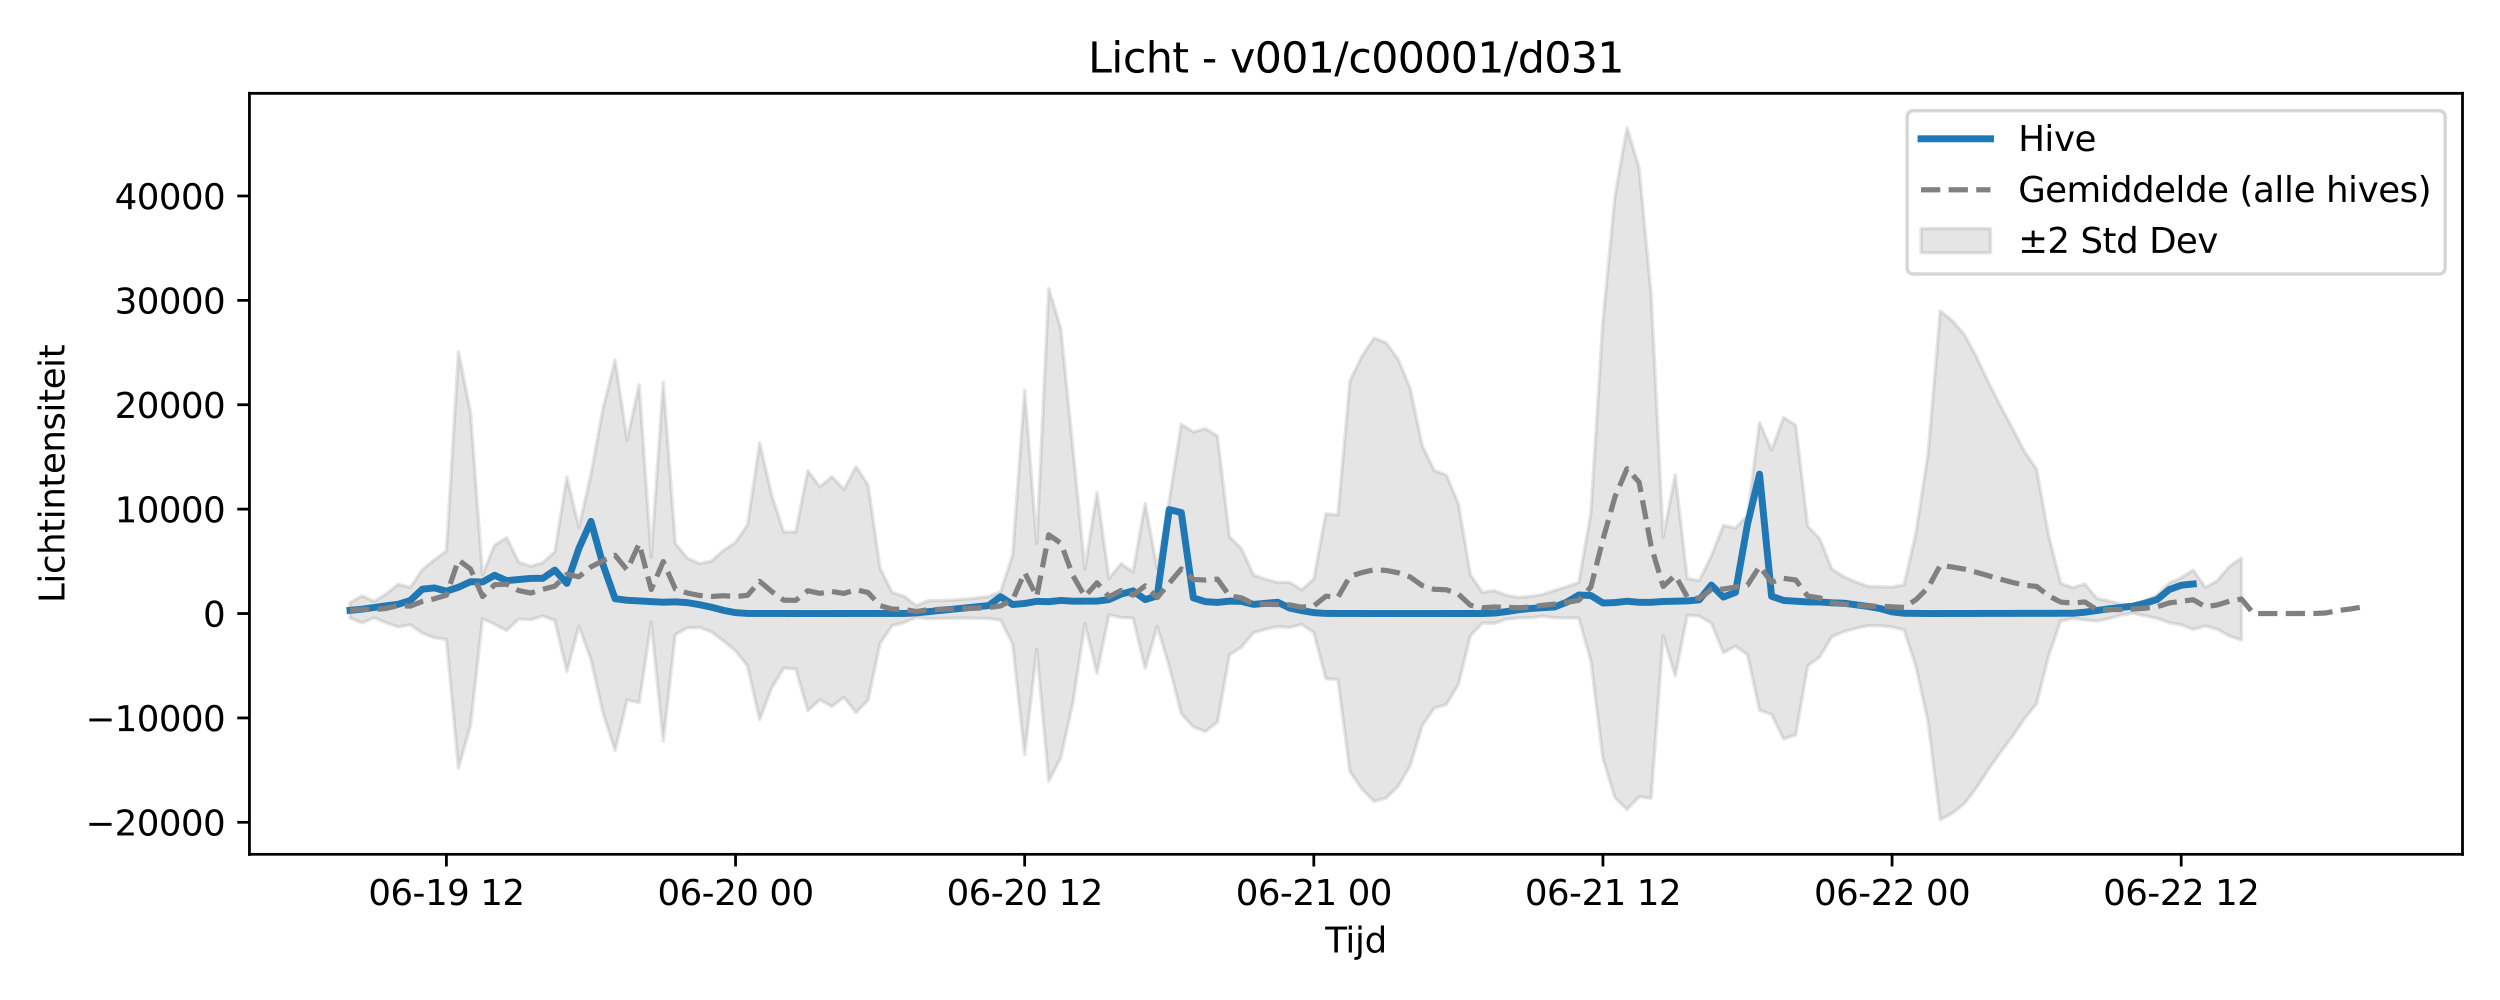 <?xml version="1.0" encoding="utf-8" standalone="no"?>
<!DOCTYPE svg PUBLIC "-//W3C//DTD SVG 1.1//EN"
  "http://www.w3.org/Graphics/SVG/1.1/DTD/svg11.dtd">
<svg xmlns:xlink="http://www.w3.org/1999/xlink" width="720pt" height="288pt" viewBox="0 0 720 288" xmlns="http://www.w3.org/2000/svg" version="1.1">
 <defs>
  <style type="text/css">*{stroke-linejoin: round; stroke-linecap: butt}</style>
 </defs>
 <g id="figure_1">
  <g id="patch_1">
   <path d="M 0 288 
L 720 288 
L 720 0 
L 0 0 
z
" style="fill: #ffffff"/>
  </g>
  <g id="axes_1">
   <g id="patch_2">
    <path d="M 71.84 246.04 
L 709.2 246.04 
L 709.2 26.88 
L 71.84 26.88 
z
" style="fill: #ffffff"/>
   </g>
   <g id="FillBetweenPolyCollection_1">
    <defs>
     <path id="m31b92df2c6" d="M 100.811 -114.404 
L 100.811 -109.991 
L 104.28 -108.618 
L 107.75 -110.081 
L 111.22 -108.632 
L 114.689 -107.448 
L 118.159 -108.074 
L 121.628 -105.635 
L 125.098 -104.338 
L 128.567 -103.842 
L 132.037 -66.798 
L 135.507 -79.037 
L 138.976 -109.864 
L 142.446 -108.197 
L 145.915 -106.394 
L 149.385 -109.742 
L 152.854 -109.497 
L 156.324 -110.591 
L 159.794 -109.285 
L 163.263 -94.615 
L 166.733 -107.718 
L 170.202 -98.017 
L 173.672 -82.69 
L 177.141 -71.89 
L 180.611 -86.393 
L 184.081 -85.651 
L 187.55 -108.861 
L 191.02 -74.631 
L 194.489 -105.277 
L 197.959 -107.144 
L 201.428 -107.316 
L 204.898 -106.009 
L 208.368 -103.381 
L 211.837 -100.549 
L 215.307 -96.206 
L 218.776 -80.74 
L 222.246 -89.84 
L 225.715 -95.584 
L 229.185 -95.349 
L 232.655 -83.3 
L 236.124 -86.451 
L 239.594 -84.536 
L 243.063 -87.169 
L 246.533 -82.736 
L 250.002 -86.356 
L 253.472 -102.749 
L 256.942 -107.812 
L 260.411 -108.707 
L 263.881 -110.197 
L 267.35 -109.805 
L 270.82 -109.924 
L 274.289 -109.925 
L 277.759 -110.003 
L 281.229 -109.921 
L 284.698 -109.865 
L 288.168 -109.435 
L 291.637 -102.474 
L 295.107 -70.68 
L 298.576 -100.92 
L 302.046 -63.004 
L 305.516 -69.768 
L 308.985 -85.551 
L 312.455 -108.373 
L 315.924 -94.122 
L 319.394 -110.915 
L 322.863 -110.186 
L 326.333 -109.987 
L 329.803 -95.556 
L 333.272 -107.588 
L 336.742 -96.124 
L 340.211 -82.476 
L 343.681 -78.648 
L 347.15 -77.338 
L 350.62 -80.004 
L 354.09 -99.398 
L 357.559 -101.655 
L 361.029 -105.779 
L 364.498 -106.788 
L 367.968 -107.531 
L 371.437 -107.297 
L 374.907 -108.178 
L 378.377 -105.775 
L 381.846 -92.541 
L 385.316 -92.294 
L 388.785 -65.734 
L 392.255 -60.735 
L 395.724 -57.207 
L 399.194 -58.138 
L 402.663 -61.531 
L 406.133 -67.497 
L 409.603 -79.016 
L 413.072 -84.069 
L 416.542 -85.096 
L 420.011 -90.859 
L 423.481 -104.953 
L 426.95 -108.558 
L 430.42 -108.476 
L 433.89 -109.694 
L 437.359 -110.024 
L 440.829 -110.088 
L 444.298 -110.533 
L 447.768 -110.088 
L 451.237 -109.993 
L 454.707 -109.984 
L 458.177 -97.677 
L 461.646 -69.552 
L 465.116 -58.23 
L 468.585 -54.844 
L 472.055 -58.523 
L 475.524 -58.105 
L 478.994 -104.941 
L 482.464 -93.373 
L 485.933 -110.799 
L 489.403 -110.56 
L 492.872 -108.561 
L 496.342 -100.017 
L 499.811 -101.941 
L 503.281 -99.445 
L 506.751 -83.502 
L 510.22 -82.218 
L 513.69 -75.138 
L 517.159 -76.383 
L 520.629 -96.212 
L 524.098 -98.825 
L 527.568 -104.631 
L 531.038 -106.069 
L 534.507 -107.036 
L 537.977 -107.787 
L 541.446 -107.778 
L 544.916 -107.439 
L 548.385 -106.555 
L 551.855 -95.842 
L 555.325 -79.848 
L 558.794 -51.922 
L 562.264 -53.782 
L 565.733 -56.554 
L 569.203 -61.109 
L 572.672 -66.423 
L 576.142 -71.305 
L 579.612 -75.945 
L 583.081 -81.008 
L 586.551 -85.371 
L 590.02 -99.176 
L 593.49 -109.172 
L 596.959 -109.901 
L 600.429 -109.462 
L 603.899 -109.127 
L 607.368 -109.852 
L 610.838 -110.819 
L 614.307 -111.382 
L 617.777 -110.622 
L 621.246 -109.936 
L 624.716 -108.652 
L 628.186 -108.059 
L 631.655 -106.715 
L 635.125 -107.72 
L 638.594 -106.781 
L 642.064 -104.832 
L 645.533 -103.657 
L 645.533 -127.318 
L 645.533 -127.318 
L 642.064 -124.858 
L 638.594 -120.778 
L 635.125 -118.812 
L 631.655 -123.831 
L 628.186 -121.606 
L 624.716 -120.055 
L 621.246 -116.588 
L 617.777 -115.064 
L 614.307 -113.788 
L 610.838 -114.069 
L 607.368 -114.89 
L 603.899 -115.681 
L 600.429 -119.814 
L 596.959 -118.735 
L 593.49 -120.014 
L 590.02 -133.632 
L 586.551 -152.821 
L 583.081 -157.93 
L 579.612 -164.572 
L 576.142 -171.082 
L 572.672 -177.838 
L 569.203 -185.259 
L 565.733 -191.634 
L 562.264 -195.643 
L 558.794 -198.431 
L 555.325 -157.773 
L 551.855 -134.824 
L 548.385 -119.572 
L 544.916 -118.937 
L 541.446 -119.015 
L 537.977 -119.116 
L 534.507 -120.401 
L 531.038 -121.885 
L 527.568 -124.083 
L 524.098 -132.806 
L 520.629 -136.433 
L 517.159 -165.566 
L 513.69 -167.717 
L 510.22 -158.373 
L 506.751 -166.274 
L 503.281 -139.536 
L 499.811 -135.923 
L 496.342 -136.69 
L 492.872 -127.882 
L 489.403 -120.782 
L 485.933 -121.366 
L 482.464 -151.23 
L 478.994 -133.293 
L 475.524 -203.304 
L 472.055 -239.767 
L 468.585 -251.158 
L 465.116 -231.581 
L 461.646 -195.731 
L 458.177 -140.253 
L 454.707 -120.276 
L 451.237 -119.022 
L 447.768 -117.975 
L 444.298 -116.82 
L 440.829 -116.236 
L 437.359 -115.918 
L 433.89 -116.55 
L 430.42 -117.903 
L 426.95 -117.381 
L 423.481 -122.427 
L 420.011 -142.972 
L 416.542 -151.203 
L 413.072 -152.476 
L 409.603 -159.694 
L 406.133 -176.167 
L 402.663 -184.559 
L 399.194 -189.299 
L 395.724 -190.617 
L 392.255 -185.472 
L 388.785 -178.31 
L 385.316 -139.695 
L 381.846 -140.036 
L 378.377 -121.218 
L 374.907 -118.106 
L 371.437 -120.27 
L 367.968 -120.226 
L 364.498 -121.186 
L 361.029 -122.373 
L 357.559 -129.977 
L 354.09 -133.391 
L 350.62 -162.421 
L 347.15 -164.549 
L 343.681 -163.579 
L 340.211 -165.808 
L 336.742 -143.833 
L 333.272 -124.231 
L 329.803 -142.98 
L 326.333 -123.211 
L 322.863 -125.68 
L 319.394 -121.355 
L 315.924 -146.173 
L 312.455 -124.099 
L 308.985 -158.933 
L 305.516 -193.347 
L 302.046 -204.927 
L 298.576 -131.506 
L 295.107 -175.54 
L 291.637 -128.117 
L 288.168 -117.568 
L 284.698 -116.191 
L 281.229 -115.757 
L 277.759 -115.433 
L 274.289 -115.195 
L 270.82 -115.029 
L 267.35 -115.013 
L 263.881 -113.557 
L 260.411 -116.267 
L 256.942 -117.365 
L 253.472 -124.341 
L 250.002 -148.343 
L 246.533 -153.595 
L 243.063 -147.009 
L 239.594 -150.741 
L 236.124 -147.786 
L 232.655 -152.441 
L 229.185 -134.843 
L 225.715 -134.745 
L 222.246 -145.444 
L 218.776 -160.448 
L 215.307 -136.894 
L 211.837 -131.825 
L 208.368 -129.483 
L 204.898 -126.409 
L 201.428 -125.702 
L 197.959 -127.251 
L 194.489 -131.486 
L 191.02 -177.905 
L 187.55 -127.586 
L 184.081 -177.185 
L 180.611 -161.291 
L 177.141 -184.262 
L 173.672 -170.325 
L 170.202 -151.487 
L 166.733 -136.078 
L 163.263 -150.547 
L 159.794 -129.082 
L 156.324 -125.959 
L 152.854 -124.923 
L 149.385 -126.098 
L 145.915 -133.129 
L 142.446 -131.01 
L 138.976 -122.53 
L 135.507 -169.198 
L 132.037 -186.663 
L 128.567 -129.317 
L 125.098 -126.774 
L 121.628 -123.924 
L 118.159 -118.813 
L 114.689 -119.741 
L 111.22 -116.926 
L 107.75 -114.821 
L 104.28 -116.399 
L 100.811 -114.404 
z
" style="stroke: #808080; stroke-opacity: 0.2"/>
    </defs>
    <g clip-path="url(#pdb037b9a62)">
     <use xlink:href="#m31b92df2c6" x="0" y="288" style="fill: #808080; fill-opacity: 0.2; stroke: #808080; stroke-opacity: 0.2"/>
    </g>
   </g>
   <g id="matplotlib.axis_1">
    <g id="xtick_1">
     <g id="line2d_1">
      <defs>
       <path id="m6d986c62e1" d="M 0 0 
L 0 3.5 
" style="stroke: #000000; stroke-width: 0.8"/>
      </defs>
      <g>
       <use xlink:href="#m6d986c62e1" x="128.567" y="246.04" style="stroke: #000000; stroke-width: 0.8"/>
      </g>
     </g>
     <g id="text_1">
      <!-- 06-19 12 -->
      <g transform="translate(106.087 260.638) scale(0.1 -0.1)">
       <defs>
        <path id="DejaVuSans-30" d="M 2034 4250 
Q 1547 4250 1301 3770 
Q 1056 3291 1056 2328 
Q 1056 1369 1301 889 
Q 1547 409 2034 409 
Q 2525 409 2770 889 
Q 3016 1369 3016 2328 
Q 3016 3291 2770 3770 
Q 2525 4250 2034 4250 
z
M 2034 4750 
Q 2819 4750 3233 4129 
Q 3647 3509 3647 2328 
Q 3647 1150 3233 529 
Q 2819 -91 2034 -91 
Q 1250 -91 836 529 
Q 422 1150 422 2328 
Q 422 3509 836 4129 
Q 1250 4750 2034 4750 
z
" transform="scale(0.016)"/>
        <path id="DejaVuSans-36" d="M 2113 2584 
Q 1688 2584 1439 2293 
Q 1191 2003 1191 1497 
Q 1191 994 1439 701 
Q 1688 409 2113 409 
Q 2538 409 2786 701 
Q 3034 994 3034 1497 
Q 3034 2003 2786 2293 
Q 2538 2584 2113 2584 
z
M 3366 4563 
L 3366 3988 
Q 3128 4100 2886 4159 
Q 2644 4219 2406 4219 
Q 1781 4219 1451 3797 
Q 1122 3375 1075 2522 
Q 1259 2794 1537 2939 
Q 1816 3084 2150 3084 
Q 2853 3084 3261 2657 
Q 3669 2231 3669 1497 
Q 3669 778 3244 343 
Q 2819 -91 2113 -91 
Q 1303 -91 875 529 
Q 447 1150 447 2328 
Q 447 3434 972 4092 
Q 1497 4750 2381 4750 
Q 2619 4750 2861 4703 
Q 3103 4656 3366 4563 
z
" transform="scale(0.016)"/>
        <path id="DejaVuSans-2d" d="M 313 2009 
L 1997 2009 
L 1997 1497 
L 313 1497 
L 313 2009 
z
" transform="scale(0.016)"/>
        <path id="DejaVuSans-31" d="M 794 531 
L 1825 531 
L 1825 4091 
L 703 3866 
L 703 4441 
L 1819 4666 
L 2450 4666 
L 2450 531 
L 3481 531 
L 3481 0 
L 794 0 
L 794 531 
z
" transform="scale(0.016)"/>
        <path id="DejaVuSans-39" d="M 703 97 
L 703 672 
Q 941 559 1184 500 
Q 1428 441 1663 441 
Q 2288 441 2617 861 
Q 2947 1281 2994 2138 
Q 2813 1869 2534 1725 
Q 2256 1581 1919 1581 
Q 1219 1581 811 2004 
Q 403 2428 403 3163 
Q 403 3881 828 4315 
Q 1253 4750 1959 4750 
Q 2769 4750 3195 4129 
Q 3622 3509 3622 2328 
Q 3622 1225 3098 567 
Q 2575 -91 1691 -91 
Q 1453 -91 1209 -44 
Q 966 3 703 97 
z
M 1959 2075 
Q 2384 2075 2632 2365 
Q 2881 2656 2881 3163 
Q 2881 3666 2632 3958 
Q 2384 4250 1959 4250 
Q 1534 4250 1286 3958 
Q 1038 3666 1038 3163 
Q 1038 2656 1286 2365 
Q 1534 2075 1959 2075 
z
" transform="scale(0.016)"/>
        <path id="DejaVuSans-20" transform="scale(0.016)"/>
        <path id="DejaVuSans-32" d="M 1228 531 
L 3431 531 
L 3431 0 
L 469 0 
L 469 531 
Q 828 903 1448 1529 
Q 2069 2156 2228 2338 
Q 2531 2678 2651 2914 
Q 2772 3150 2772 3378 
Q 2772 3750 2511 3984 
Q 2250 4219 1831 4219 
Q 1534 4219 1204 4116 
Q 875 4013 500 3803 
L 500 4441 
Q 881 4594 1212 4672 
Q 1544 4750 1819 4750 
Q 2544 4750 2975 4387 
Q 3406 4025 3406 3419 
Q 3406 3131 3298 2873 
Q 3191 2616 2906 2266 
Q 2828 2175 2409 1742 
Q 1991 1309 1228 531 
z
" transform="scale(0.016)"/>
       </defs>
       <use xlink:href="#DejaVuSans-30"/>
       <use xlink:href="#DejaVuSans-36" transform="translate(63.623 0)"/>
       <use xlink:href="#DejaVuSans-2d" transform="translate(127.246 0)"/>
       <use xlink:href="#DejaVuSans-31" transform="translate(163.33 0)"/>
       <use xlink:href="#DejaVuSans-39" transform="translate(226.953 0)"/>
       <use xlink:href="#DejaVuSans-20" transform="translate(290.576 0)"/>
       <use xlink:href="#DejaVuSans-31" transform="translate(322.363 0)"/>
       <use xlink:href="#DejaVuSans-32" transform="translate(385.986 0)"/>
      </g>
     </g>
    </g>
    <g id="xtick_2">
     <g id="line2d_2">
      <g>
       <use xlink:href="#m6d986c62e1" x="211.837" y="246.04" style="stroke: #000000; stroke-width: 0.8"/>
      </g>
     </g>
     <g id="text_2">
      <!-- 06-20 00 -->
      <g transform="translate(189.357 260.638) scale(0.1 -0.1)">
       <use xlink:href="#DejaVuSans-30"/>
       <use xlink:href="#DejaVuSans-36" transform="translate(63.623 0)"/>
       <use xlink:href="#DejaVuSans-2d" transform="translate(127.246 0)"/>
       <use xlink:href="#DejaVuSans-32" transform="translate(163.33 0)"/>
       <use xlink:href="#DejaVuSans-30" transform="translate(226.953 0)"/>
       <use xlink:href="#DejaVuSans-20" transform="translate(290.576 0)"/>
       <use xlink:href="#DejaVuSans-30" transform="translate(322.363 0)"/>
       <use xlink:href="#DejaVuSans-30" transform="translate(385.986 0)"/>
      </g>
     </g>
    </g>
    <g id="xtick_3">
     <g id="line2d_3">
      <g>
       <use xlink:href="#m6d986c62e1" x="295.107" y="246.04" style="stroke: #000000; stroke-width: 0.8"/>
      </g>
     </g>
     <g id="text_3">
      <!-- 06-20 12 -->
      <g transform="translate(272.626 260.638) scale(0.1 -0.1)">
       <use xlink:href="#DejaVuSans-30"/>
       <use xlink:href="#DejaVuSans-36" transform="translate(63.623 0)"/>
       <use xlink:href="#DejaVuSans-2d" transform="translate(127.246 0)"/>
       <use xlink:href="#DejaVuSans-32" transform="translate(163.33 0)"/>
       <use xlink:href="#DejaVuSans-30" transform="translate(226.953 0)"/>
       <use xlink:href="#DejaVuSans-20" transform="translate(290.576 0)"/>
       <use xlink:href="#DejaVuSans-31" transform="translate(322.363 0)"/>
       <use xlink:href="#DejaVuSans-32" transform="translate(385.986 0)"/>
      </g>
     </g>
    </g>
    <g id="xtick_4">
     <g id="line2d_4">
      <g>
       <use xlink:href="#m6d986c62e1" x="378.377" y="246.04" style="stroke: #000000; stroke-width: 0.8"/>
      </g>
     </g>
     <g id="text_4">
      <!-- 06-21 00 -->
      <g transform="translate(355.896 260.638) scale(0.1 -0.1)">
       <use xlink:href="#DejaVuSans-30"/>
       <use xlink:href="#DejaVuSans-36" transform="translate(63.623 0)"/>
       <use xlink:href="#DejaVuSans-2d" transform="translate(127.246 0)"/>
       <use xlink:href="#DejaVuSans-32" transform="translate(163.33 0)"/>
       <use xlink:href="#DejaVuSans-31" transform="translate(226.953 0)"/>
       <use xlink:href="#DejaVuSans-20" transform="translate(290.576 0)"/>
       <use xlink:href="#DejaVuSans-30" transform="translate(322.363 0)"/>
       <use xlink:href="#DejaVuSans-30" transform="translate(385.986 0)"/>
      </g>
     </g>
    </g>
    <g id="xtick_5">
     <g id="line2d_5">
      <g>
       <use xlink:href="#m6d986c62e1" x="461.646" y="246.04" style="stroke: #000000; stroke-width: 0.8"/>
      </g>
     </g>
     <g id="text_5">
      <!-- 06-21 12 -->
      <g transform="translate(439.166 260.638) scale(0.1 -0.1)">
       <use xlink:href="#DejaVuSans-30"/>
       <use xlink:href="#DejaVuSans-36" transform="translate(63.623 0)"/>
       <use xlink:href="#DejaVuSans-2d" transform="translate(127.246 0)"/>
       <use xlink:href="#DejaVuSans-32" transform="translate(163.33 0)"/>
       <use xlink:href="#DejaVuSans-31" transform="translate(226.953 0)"/>
       <use xlink:href="#DejaVuSans-20" transform="translate(290.576 0)"/>
       <use xlink:href="#DejaVuSans-31" transform="translate(322.363 0)"/>
       <use xlink:href="#DejaVuSans-32" transform="translate(385.986 0)"/>
      </g>
     </g>
    </g>
    <g id="xtick_6">
     <g id="line2d_6">
      <g>
       <use xlink:href="#m6d986c62e1" x="544.916" y="246.04" style="stroke: #000000; stroke-width: 0.8"/>
      </g>
     </g>
     <g id="text_6">
      <!-- 06-22 00 -->
      <g transform="translate(522.435 260.638) scale(0.1 -0.1)">
       <use xlink:href="#DejaVuSans-30"/>
       <use xlink:href="#DejaVuSans-36" transform="translate(63.623 0)"/>
       <use xlink:href="#DejaVuSans-2d" transform="translate(127.246 0)"/>
       <use xlink:href="#DejaVuSans-32" transform="translate(163.33 0)"/>
       <use xlink:href="#DejaVuSans-32" transform="translate(226.953 0)"/>
       <use xlink:href="#DejaVuSans-20" transform="translate(290.576 0)"/>
       <use xlink:href="#DejaVuSans-30" transform="translate(322.363 0)"/>
       <use xlink:href="#DejaVuSans-30" transform="translate(385.986 0)"/>
      </g>
     </g>
    </g>
    <g id="xtick_7">
     <g id="line2d_7">
      <g>
       <use xlink:href="#m6d986c62e1" x="628.186" y="246.04" style="stroke: #000000; stroke-width: 0.8"/>
      </g>
     </g>
     <g id="text_7">
      <!-- 06-22 12 -->
      <g transform="translate(605.705 260.638) scale(0.1 -0.1)">
       <use xlink:href="#DejaVuSans-30"/>
       <use xlink:href="#DejaVuSans-36" transform="translate(63.623 0)"/>
       <use xlink:href="#DejaVuSans-2d" transform="translate(127.246 0)"/>
       <use xlink:href="#DejaVuSans-32" transform="translate(163.33 0)"/>
       <use xlink:href="#DejaVuSans-32" transform="translate(226.953 0)"/>
       <use xlink:href="#DejaVuSans-20" transform="translate(290.576 0)"/>
       <use xlink:href="#DejaVuSans-31" transform="translate(322.363 0)"/>
       <use xlink:href="#DejaVuSans-32" transform="translate(385.986 0)"/>
      </g>
     </g>
    </g>
    <g id="text_8">
     <!-- Tijd -->
     <g transform="translate(381.67 274.317) scale(0.1 -0.1)">
      <defs>
       <path id="DejaVuSans-54" d="M -19 4666 
L 3928 4666 
L 3928 4134 
L 2272 4134 
L 2272 0 
L 1638 0 
L 1638 4134 
L -19 4134 
L -19 4666 
z
" transform="scale(0.016)"/>
       <path id="DejaVuSans-69" d="M 603 3500 
L 1178 3500 
L 1178 0 
L 603 0 
L 603 3500 
z
M 603 4863 
L 1178 4863 
L 1178 4134 
L 603 4134 
L 603 4863 
z
" transform="scale(0.016)"/>
       <path id="DejaVuSans-6a" d="M 603 3500 
L 1178 3500 
L 1178 -63 
Q 1178 -731 923 -1031 
Q 669 -1331 103 -1331 
L -116 -1331 
L -116 -844 
L 38 -844 
Q 366 -844 484 -692 
Q 603 -541 603 -63 
L 603 3500 
z
M 603 4863 
L 1178 4863 
L 1178 4134 
L 603 4134 
L 603 4863 
z
" transform="scale(0.016)"/>
       <path id="DejaVuSans-64" d="M 2906 2969 
L 2906 4863 
L 3481 4863 
L 3481 0 
L 2906 0 
L 2906 525 
Q 2725 213 2448 61 
Q 2172 -91 1784 -91 
Q 1150 -91 751 415 
Q 353 922 353 1747 
Q 353 2572 751 3078 
Q 1150 3584 1784 3584 
Q 2172 3584 2448 3432 
Q 2725 3281 2906 2969 
z
M 947 1747 
Q 947 1113 1208 752 
Q 1469 391 1925 391 
Q 2381 391 2643 752 
Q 2906 1113 2906 1747 
Q 2906 2381 2643 2742 
Q 2381 3103 1925 3103 
Q 1469 3103 1208 2742 
Q 947 2381 947 1747 
z
" transform="scale(0.016)"/>
      </defs>
      <use xlink:href="#DejaVuSans-54"/>
      <use xlink:href="#DejaVuSans-69" transform="translate(57.959 0)"/>
      <use xlink:href="#DejaVuSans-6a" transform="translate(85.742 0)"/>
      <use xlink:href="#DejaVuSans-64" transform="translate(113.525 0)"/>
     </g>
    </g>
   </g>
   <g id="matplotlib.axis_2">
    <g id="ytick_1">
     <g id="line2d_8">
      <defs>
       <path id="m74ff715d41" d="M 0 0 
L -3.5 0 
" style="stroke: #000000; stroke-width: 0.8"/>
      </defs>
      <g>
       <use xlink:href="#m74ff715d41" x="71.84" y="236.822" style="stroke: #000000; stroke-width: 0.8"/>
      </g>
     </g>
     <g id="text_9">
      <!-- −20000 -->
      <g transform="translate(24.648 240.622) scale(0.1 -0.1)">
       <defs>
        <path id="DejaVuSans-2212" d="M 678 2272 
L 4684 2272 
L 4684 1741 
L 678 1741 
L 678 2272 
z
" transform="scale(0.016)"/>
       </defs>
       <use xlink:href="#DejaVuSans-2212"/>
       <use xlink:href="#DejaVuSans-32" transform="translate(83.789 0)"/>
       <use xlink:href="#DejaVuSans-30" transform="translate(147.412 0)"/>
       <use xlink:href="#DejaVuSans-30" transform="translate(211.035 0)"/>
       <use xlink:href="#DejaVuSans-30" transform="translate(274.658 0)"/>
       <use xlink:href="#DejaVuSans-30" transform="translate(338.281 0)"/>
      </g>
     </g>
    </g>
    <g id="ytick_2">
     <g id="line2d_9">
      <g>
       <use xlink:href="#m74ff715d41" x="71.84" y="206.759" style="stroke: #000000; stroke-width: 0.8"/>
      </g>
     </g>
     <g id="text_10">
      <!-- −10000 -->
      <g transform="translate(24.648 210.558) scale(0.1 -0.1)">
       <use xlink:href="#DejaVuSans-2212"/>
       <use xlink:href="#DejaVuSans-31" transform="translate(83.789 0)"/>
       <use xlink:href="#DejaVuSans-30" transform="translate(147.412 0)"/>
       <use xlink:href="#DejaVuSans-30" transform="translate(211.035 0)"/>
       <use xlink:href="#DejaVuSans-30" transform="translate(274.658 0)"/>
       <use xlink:href="#DejaVuSans-30" transform="translate(338.281 0)"/>
      </g>
     </g>
    </g>
    <g id="ytick_3">
     <g id="line2d_10">
      <g>
       <use xlink:href="#m74ff715d41" x="71.84" y="176.695" style="stroke: #000000; stroke-width: 0.8"/>
      </g>
     </g>
     <g id="text_11">
      <!-- 0 -->
      <g transform="translate(58.477 180.494) scale(0.1 -0.1)">
       <use xlink:href="#DejaVuSans-30"/>
      </g>
     </g>
    </g>
    <g id="ytick_4">
     <g id="line2d_11">
      <g>
       <use xlink:href="#m74ff715d41" x="71.84" y="146.631" style="stroke: #000000; stroke-width: 0.8"/>
      </g>
     </g>
     <g id="text_12">
      <!-- 10000 -->
      <g transform="translate(33.028 150.431) scale(0.1 -0.1)">
       <use xlink:href="#DejaVuSans-31"/>
       <use xlink:href="#DejaVuSans-30" transform="translate(63.623 0)"/>
       <use xlink:href="#DejaVuSans-30" transform="translate(127.246 0)"/>
       <use xlink:href="#DejaVuSans-30" transform="translate(190.869 0)"/>
       <use xlink:href="#DejaVuSans-30" transform="translate(254.492 0)"/>
      </g>
     </g>
    </g>
    <g id="ytick_5">
     <g id="line2d_12">
      <g>
       <use xlink:href="#m74ff715d41" x="71.84" y="116.568" style="stroke: #000000; stroke-width: 0.8"/>
      </g>
     </g>
     <g id="text_13">
      <!-- 20000 -->
      <g transform="translate(33.028 120.367) scale(0.1 -0.1)">
       <use xlink:href="#DejaVuSans-32"/>
       <use xlink:href="#DejaVuSans-30" transform="translate(63.623 0)"/>
       <use xlink:href="#DejaVuSans-30" transform="translate(127.246 0)"/>
       <use xlink:href="#DejaVuSans-30" transform="translate(190.869 0)"/>
       <use xlink:href="#DejaVuSans-30" transform="translate(254.492 0)"/>
      </g>
     </g>
    </g>
    <g id="ytick_6">
     <g id="line2d_13">
      <g>
       <use xlink:href="#m74ff715d41" x="71.84" y="86.504" style="stroke: #000000; stroke-width: 0.8"/>
      </g>
     </g>
     <g id="text_14">
      <!-- 30000 -->
      <g transform="translate(33.028 90.303) scale(0.1 -0.1)">
       <defs>
        <path id="DejaVuSans-33" d="M 2597 2516 
Q 3050 2419 3304 2112 
Q 3559 1806 3559 1356 
Q 3559 666 3084 287 
Q 2609 -91 1734 -91 
Q 1441 -91 1130 -33 
Q 819 25 488 141 
L 488 750 
Q 750 597 1062 519 
Q 1375 441 1716 441 
Q 2309 441 2620 675 
Q 2931 909 2931 1356 
Q 2931 1769 2642 2001 
Q 2353 2234 1838 2234 
L 1294 2234 
L 1294 2753 
L 1863 2753 
Q 2328 2753 2575 2939 
Q 2822 3125 2822 3475 
Q 2822 3834 2567 4026 
Q 2313 4219 1838 4219 
Q 1578 4219 1281 4162 
Q 984 4106 628 3988 
L 628 4550 
Q 988 4650 1302 4700 
Q 1616 4750 1894 4750 
Q 2613 4750 3031 4423 
Q 3450 4097 3450 3541 
Q 3450 3153 3228 2886 
Q 3006 2619 2597 2516 
z
" transform="scale(0.016)"/>
       </defs>
       <use xlink:href="#DejaVuSans-33"/>
       <use xlink:href="#DejaVuSans-30" transform="translate(63.623 0)"/>
       <use xlink:href="#DejaVuSans-30" transform="translate(127.246 0)"/>
       <use xlink:href="#DejaVuSans-30" transform="translate(190.869 0)"/>
       <use xlink:href="#DejaVuSans-30" transform="translate(254.492 0)"/>
      </g>
     </g>
    </g>
    <g id="ytick_7">
     <g id="line2d_14">
      <g>
       <use xlink:href="#m74ff715d41" x="71.84" y="56.44" style="stroke: #000000; stroke-width: 0.8"/>
      </g>
     </g>
     <g id="text_15">
      <!-- 40000 -->
      <g transform="translate(33.028 60.24) scale(0.1 -0.1)">
       <defs>
        <path id="DejaVuSans-34" d="M 2419 4116 
L 825 1625 
L 2419 1625 
L 2419 4116 
z
M 2253 4666 
L 3047 4666 
L 3047 1625 
L 3713 1625 
L 3713 1100 
L 3047 1100 
L 3047 0 
L 2419 0 
L 2419 1100 
L 313 1100 
L 313 1709 
L 2253 4666 
z
" transform="scale(0.016)"/>
       </defs>
       <use xlink:href="#DejaVuSans-34"/>
       <use xlink:href="#DejaVuSans-30" transform="translate(63.623 0)"/>
       <use xlink:href="#DejaVuSans-30" transform="translate(127.246 0)"/>
       <use xlink:href="#DejaVuSans-30" transform="translate(190.869 0)"/>
       <use xlink:href="#DejaVuSans-30" transform="translate(254.492 0)"/>
      </g>
     </g>
    </g>
    <g id="text_16">
     <!-- Lichtintensiteit -->
     <g transform="translate(18.568 173.656) rotate(-90) scale(0.1 -0.1)">
      <defs>
       <path id="DejaVuSans-4c" d="M 628 4666 
L 1259 4666 
L 1259 531 
L 3531 531 
L 3531 0 
L 628 0 
L 628 4666 
z
" transform="scale(0.016)"/>
       <path id="DejaVuSans-63" d="M 3122 3366 
L 3122 2828 
Q 2878 2963 2633 3030 
Q 2388 3097 2138 3097 
Q 1578 3097 1268 2742 
Q 959 2388 959 1747 
Q 959 1106 1268 751 
Q 1578 397 2138 397 
Q 2388 397 2633 464 
Q 2878 531 3122 666 
L 3122 134 
Q 2881 22 2623 -34 
Q 2366 -91 2075 -91 
Q 1284 -91 818 406 
Q 353 903 353 1747 
Q 353 2603 823 3093 
Q 1294 3584 2113 3584 
Q 2378 3584 2631 3529 
Q 2884 3475 3122 3366 
z
" transform="scale(0.016)"/>
       <path id="DejaVuSans-68" d="M 3513 2113 
L 3513 0 
L 2938 0 
L 2938 2094 
Q 2938 2591 2744 2837 
Q 2550 3084 2163 3084 
Q 1697 3084 1428 2787 
Q 1159 2491 1159 1978 
L 1159 0 
L 581 0 
L 581 4863 
L 1159 4863 
L 1159 2956 
Q 1366 3272 1645 3428 
Q 1925 3584 2291 3584 
Q 2894 3584 3203 3211 
Q 3513 2838 3513 2113 
z
" transform="scale(0.016)"/>
       <path id="DejaVuSans-74" d="M 1172 4494 
L 1172 3500 
L 2356 3500 
L 2356 3053 
L 1172 3053 
L 1172 1153 
Q 1172 725 1289 603 
Q 1406 481 1766 481 
L 2356 481 
L 2356 0 
L 1766 0 
Q 1100 0 847 248 
Q 594 497 594 1153 
L 594 3053 
L 172 3053 
L 172 3500 
L 594 3500 
L 594 4494 
L 1172 4494 
z
" transform="scale(0.016)"/>
       <path id="DejaVuSans-6e" d="M 3513 2113 
L 3513 0 
L 2938 0 
L 2938 2094 
Q 2938 2591 2744 2837 
Q 2550 3084 2163 3084 
Q 1697 3084 1428 2787 
Q 1159 2491 1159 1978 
L 1159 0 
L 581 0 
L 581 3500 
L 1159 3500 
L 1159 2956 
Q 1366 3272 1645 3428 
Q 1925 3584 2291 3584 
Q 2894 3584 3203 3211 
Q 3513 2838 3513 2113 
z
" transform="scale(0.016)"/>
       <path id="DejaVuSans-65" d="M 3597 1894 
L 3597 1613 
L 953 1613 
Q 991 1019 1311 708 
Q 1631 397 2203 397 
Q 2534 397 2845 478 
Q 3156 559 3463 722 
L 3463 178 
Q 3153 47 2828 -22 
Q 2503 -91 2169 -91 
Q 1331 -91 842 396 
Q 353 884 353 1716 
Q 353 2575 817 3079 
Q 1281 3584 2069 3584 
Q 2775 3584 3186 3129 
Q 3597 2675 3597 1894 
z
M 3022 2063 
Q 3016 2534 2758 2815 
Q 2500 3097 2075 3097 
Q 1594 3097 1305 2825 
Q 1016 2553 972 2059 
L 3022 2063 
z
" transform="scale(0.016)"/>
       <path id="DejaVuSans-73" d="M 2834 3397 
L 2834 2853 
Q 2591 2978 2328 3040 
Q 2066 3103 1784 3103 
Q 1356 3103 1142 2972 
Q 928 2841 928 2578 
Q 928 2378 1081 2264 
Q 1234 2150 1697 2047 
L 1894 2003 
Q 2506 1872 2764 1633 
Q 3022 1394 3022 966 
Q 3022 478 2636 193 
Q 2250 -91 1575 -91 
Q 1294 -91 989 -36 
Q 684 19 347 128 
L 347 722 
Q 666 556 975 473 
Q 1284 391 1588 391 
Q 1994 391 2212 530 
Q 2431 669 2431 922 
Q 2431 1156 2273 1281 
Q 2116 1406 1581 1522 
L 1381 1569 
Q 847 1681 609 1914 
Q 372 2147 372 2553 
Q 372 3047 722 3315 
Q 1072 3584 1716 3584 
Q 2034 3584 2315 3537 
Q 2597 3491 2834 3397 
z
" transform="scale(0.016)"/>
      </defs>
      <use xlink:href="#DejaVuSans-4c"/>
      <use xlink:href="#DejaVuSans-69" transform="translate(55.713 0)"/>
      <use xlink:href="#DejaVuSans-63" transform="translate(83.496 0)"/>
      <use xlink:href="#DejaVuSans-68" transform="translate(138.477 0)"/>
      <use xlink:href="#DejaVuSans-74" transform="translate(201.855 0)"/>
      <use xlink:href="#DejaVuSans-69" transform="translate(241.064 0)"/>
      <use xlink:href="#DejaVuSans-6e" transform="translate(268.848 0)"/>
      <use xlink:href="#DejaVuSans-74" transform="translate(332.227 0)"/>
      <use xlink:href="#DejaVuSans-65" transform="translate(371.436 0)"/>
      <use xlink:href="#DejaVuSans-6e" transform="translate(432.959 0)"/>
      <use xlink:href="#DejaVuSans-73" transform="translate(496.338 0)"/>
      <use xlink:href="#DejaVuSans-69" transform="translate(548.438 0)"/>
      <use xlink:href="#DejaVuSans-74" transform="translate(576.221 0)"/>
      <use xlink:href="#DejaVuSans-65" transform="translate(615.43 0)"/>
      <use xlink:href="#DejaVuSans-69" transform="translate(676.953 0)"/>
      <use xlink:href="#DejaVuSans-74" transform="translate(704.736 0)"/>
     </g>
    </g>
   </g>
   <g id="line2d_15">
    <path d="M 100.811 175.773 
L 104.28 175.443 
L 111.22 174.463 
L 114.689 174.035 
L 118.159 172.943 
L 121.628 169.673 
L 125.098 169.324 
L 128.567 170.258 
L 132.037 169.129 
L 135.507 167.536 
L 138.976 167.606 
L 142.446 165.681 
L 145.915 167.223 
L 152.854 166.577 
L 156.324 166.559 
L 159.794 164.193 
L 163.263 168.01 
L 166.733 157.913 
L 170.202 150.164 
L 173.672 162.646 
L 177.141 172.432 
L 180.611 172.879 
L 187.55 173.255 
L 191.02 173.445 
L 194.489 173.329 
L 197.959 173.566 
L 201.428 174.14 
L 204.898 174.875 
L 208.368 175.785 
L 211.837 176.442 
L 215.307 176.671 
L 232.655 176.695 
L 260.411 176.674 
L 263.881 176.513 
L 284.698 174.411 
L 288.168 171.862 
L 291.637 174.098 
L 295.107 173.798 
L 298.576 173.193 
L 302.046 173.289 
L 305.516 172.926 
L 308.985 173.142 
L 315.924 173.125 
L 319.394 172.681 
L 322.863 171.12 
L 326.333 170.172 
L 329.803 172.687 
L 333.272 171.608 
L 336.742 146.75 
L 340.211 147.624 
L 343.681 172.19 
L 347.15 173.276 
L 350.62 173.5 
L 354.09 173.122 
L 357.559 173.209 
L 361.029 174.062 
L 367.968 173.444 
L 371.437 175.129 
L 374.907 175.857 
L 378.377 176.446 
L 381.846 176.664 
L 395.724 176.695 
L 426.95 176.687 
L 430.42 176.569 
L 433.89 176.145 
L 437.359 175.601 
L 440.829 175.244 
L 447.768 174.792 
L 451.237 173.42 
L 454.707 171.357 
L 458.177 171.512 
L 461.646 173.667 
L 465.116 173.54 
L 468.585 173.153 
L 472.055 173.472 
L 475.524 173.473 
L 478.994 173.222 
L 485.933 173.068 
L 489.403 172.75 
L 492.872 168.498 
L 496.342 171.953 
L 499.811 170.596 
L 503.281 150.944 
L 506.751 136.557 
L 510.22 171.739 
L 513.69 172.93 
L 520.629 173.364 
L 524.098 173.373 
L 527.568 173.603 
L 531.038 173.711 
L 537.977 174.654 
L 541.446 175.254 
L 544.916 176.214 
L 548.385 176.62 
L 555.325 176.695 
L 596.959 176.621 
L 600.429 176.317 
L 607.368 175.339 
L 614.307 174.571 
L 617.777 173.725 
L 621.246 172.674 
L 624.716 169.803 
L 628.186 168.546 
L 631.655 168.193 
L 631.655 168.193 
" clip-path="url(#pdb037b9a62)" style="fill: none; stroke: #1f77b4; stroke-width: 2; stroke-linecap: square"/>
   </g>
   <g id="line2d_16">
    <path d="M 100.811 175.803 
L 104.28 175.491 
L 107.75 175.549 
L 111.22 175.221 
L 114.689 174.406 
L 118.159 174.556 
L 121.628 173.221 
L 125.098 172.444 
L 128.567 171.42 
L 132.037 161.27 
L 135.507 163.883 
L 138.976 171.803 
L 142.446 168.397 
L 145.915 168.238 
L 149.385 170.08 
L 152.854 170.79 
L 156.324 169.725 
L 159.794 168.817 
L 163.263 165.419 
L 166.733 166.102 
L 170.202 163.248 
L 173.672 161.492 
L 177.141 159.924 
L 180.611 164.158 
L 184.081 156.582 
L 187.55 169.777 
L 191.02 161.732 
L 194.489 169.618 
L 197.959 170.802 
L 201.428 171.491 
L 204.898 171.791 
L 208.368 171.568 
L 211.837 171.813 
L 215.307 171.45 
L 218.776 167.406 
L 222.246 170.358 
L 225.715 172.836 
L 229.185 172.904 
L 232.655 170.13 
L 236.124 170.881 
L 239.594 170.361 
L 243.063 170.911 
L 246.533 169.834 
L 250.002 170.65 
L 253.472 174.455 
L 256.942 175.412 
L 260.411 175.513 
L 263.881 176.123 
L 267.35 175.591 
L 277.759 175.282 
L 284.698 174.972 
L 288.168 174.498 
L 291.637 172.705 
L 295.107 164.89 
L 298.576 171.787 
L 302.046 154.035 
L 305.516 156.442 
L 308.985 165.758 
L 312.455 171.764 
L 315.924 167.853 
L 319.394 171.865 
L 322.863 170.067 
L 326.333 171.401 
L 329.803 168.732 
L 333.272 172.091 
L 340.211 163.858 
L 343.681 166.887 
L 347.15 167.057 
L 350.62 166.787 
L 354.09 171.606 
L 357.559 172.184 
L 361.029 173.924 
L 371.437 174.217 
L 374.907 174.858 
L 378.377 174.503 
L 381.846 171.712 
L 385.316 172.005 
L 388.785 165.978 
L 392.255 164.897 
L 395.724 164.088 
L 399.194 164.281 
L 402.663 164.955 
L 406.133 166.168 
L 409.603 168.645 
L 413.072 169.727 
L 416.542 169.851 
L 420.011 171.085 
L 423.481 174.31 
L 426.95 175.03 
L 430.42 174.81 
L 437.359 175.029 
L 440.829 174.838 
L 444.298 174.323 
L 447.768 173.969 
L 451.237 173.492 
L 454.707 172.87 
L 458.177 169.035 
L 461.646 155.358 
L 465.116 143.094 
L 468.585 134.999 
L 472.055 138.855 
L 475.524 157.296 
L 478.994 168.883 
L 482.464 165.698 
L 485.933 171.917 
L 489.403 172.329 
L 492.872 169.779 
L 496.342 169.647 
L 503.281 168.51 
L 506.751 163.112 
L 510.22 167.705 
L 513.69 166.573 
L 517.159 167.026 
L 520.629 171.677 
L 524.098 172.185 
L 527.568 173.643 
L 531.038 174.023 
L 537.977 174.548 
L 541.446 174.603 
L 548.385 174.936 
L 551.855 172.667 
L 555.325 169.19 
L 558.794 162.824 
L 562.264 163.288 
L 565.733 163.906 
L 569.203 164.816 
L 576.142 166.807 
L 579.612 167.742 
L 583.081 168.531 
L 586.551 168.904 
L 590.02 171.596 
L 593.49 173.407 
L 596.959 173.682 
L 600.429 173.362 
L 603.899 175.596 
L 610.838 175.556 
L 614.307 175.415 
L 617.777 175.157 
L 621.246 174.738 
L 624.716 173.646 
L 631.655 172.727 
L 635.125 174.734 
L 638.594 174.221 
L 642.064 173.155 
L 645.533 172.512 
L 649.003 176.695 
L 666.351 176.687 
L 669.82 176.535 
L 673.29 175.846 
L 676.76 175.405 
L 680.229 174.837 
L 680.229 174.837 
" clip-path="url(#pdb037b9a62)" style="fill: none; stroke-dasharray: 5.55,2.4; stroke-dashoffset: 0; stroke: #808080; stroke-width: 1.5"/>
   </g>
   <g id="patch_3">
    <path d="M 71.84 246.04 
L 71.84 26.88 
" style="fill: none; stroke: #000000; stroke-width: 0.8; stroke-linejoin: miter; stroke-linecap: square"/>
   </g>
   <g id="patch_4">
    <path d="M 709.2 246.04 
L 709.2 26.88 
" style="fill: none; stroke: #000000; stroke-width: 0.8; stroke-linejoin: miter; stroke-linecap: square"/>
   </g>
   <g id="patch_5">
    <path d="M 71.84 246.04 
L 709.2 246.04 
" style="fill: none; stroke: #000000; stroke-width: 0.8; stroke-linejoin: miter; stroke-linecap: square"/>
   </g>
   <g id="patch_6">
    <path d="M 71.84 26.88 
L 709.2 26.88 
" style="fill: none; stroke: #000000; stroke-width: 0.8; stroke-linejoin: miter; stroke-linecap: square"/>
   </g>
   <g id="text_17">
    <!-- Licht - v001/c00001/d031 -->
    <g transform="translate(313.383 20.88) scale(0.12 -0.12)">
     <defs>
      <path id="DejaVuSans-76" d="M 191 3500 
L 800 3500 
L 1894 563 
L 2988 3500 
L 3597 3500 
L 2284 0 
L 1503 0 
L 191 3500 
z
" transform="scale(0.016)"/>
      <path id="DejaVuSans-2f" d="M 1625 4666 
L 2156 4666 
L 531 -594 
L 0 -594 
L 1625 4666 
z
" transform="scale(0.016)"/>
     </defs>
     <use xlink:href="#DejaVuSans-4c"/>
     <use xlink:href="#DejaVuSans-69" transform="translate(55.713 0)"/>
     <use xlink:href="#DejaVuSans-63" transform="translate(83.496 0)"/>
     <use xlink:href="#DejaVuSans-68" transform="translate(138.477 0)"/>
     <use xlink:href="#DejaVuSans-74" transform="translate(201.855 0)"/>
     <use xlink:href="#DejaVuSans-20" transform="translate(241.064 0)"/>
     <use xlink:href="#DejaVuSans-2d" transform="translate(272.852 0)"/>
     <use xlink:href="#DejaVuSans-20" transform="translate(308.936 0)"/>
     <use xlink:href="#DejaVuSans-76" transform="translate(340.723 0)"/>
     <use xlink:href="#DejaVuSans-30" transform="translate(399.902 0)"/>
     <use xlink:href="#DejaVuSans-30" transform="translate(463.525 0)"/>
     <use xlink:href="#DejaVuSans-31" transform="translate(527.148 0)"/>
     <use xlink:href="#DejaVuSans-2f" transform="translate(590.771 0)"/>
     <use xlink:href="#DejaVuSans-63" transform="translate(624.463 0)"/>
     <use xlink:href="#DejaVuSans-30" transform="translate(679.443 0)"/>
     <use xlink:href="#DejaVuSans-30" transform="translate(743.066 0)"/>
     <use xlink:href="#DejaVuSans-30" transform="translate(806.689 0)"/>
     <use xlink:href="#DejaVuSans-30" transform="translate(870.312 0)"/>
     <use xlink:href="#DejaVuSans-31" transform="translate(933.936 0)"/>
     <use xlink:href="#DejaVuSans-2f" transform="translate(997.559 0)"/>
     <use xlink:href="#DejaVuSans-64" transform="translate(1031.25 0)"/>
     <use xlink:href="#DejaVuSans-30" transform="translate(1094.727 0)"/>
     <use xlink:href="#DejaVuSans-33" transform="translate(1158.35 0)"/>
     <use xlink:href="#DejaVuSans-31" transform="translate(1221.973 0)"/>
    </g>
   </g>
   <g id="legend_1">
    <g id="patch_7">
     <path d="M 551.256 78.914 
L 702.2 78.914 
Q 704.2 78.914 704.2 76.914 
L 704.2 33.88 
Q 704.2 31.88 702.2 31.88 
L 551.256 31.88 
Q 549.256 31.88 549.256 33.88 
L 549.256 76.914 
Q 549.256 78.914 551.256 78.914 
z
" style="fill: #ffffff; opacity: 0.8; stroke: #cccccc; stroke-linejoin: miter"/>
    </g>
    <g id="line2d_17">
     <path d="M 553.256 39.978 
L 563.256 39.978 
L 573.256 39.978 
" style="fill: none; stroke: #1f77b4; stroke-width: 2; stroke-linecap: square"/>
    </g>
    <g id="text_18">
     <!-- Hive -->
     <g transform="translate(581.256 43.478) scale(0.1 -0.1)">
      <defs>
       <path id="DejaVuSans-48" d="M 628 4666 
L 1259 4666 
L 1259 2753 
L 3553 2753 
L 3553 4666 
L 4184 4666 
L 4184 0 
L 3553 0 
L 3553 2222 
L 1259 2222 
L 1259 0 
L 628 0 
L 628 4666 
z
" transform="scale(0.016)"/>
      </defs>
      <use xlink:href="#DejaVuSans-48"/>
      <use xlink:href="#DejaVuSans-69" transform="translate(75.195 0)"/>
      <use xlink:href="#DejaVuSans-76" transform="translate(102.979 0)"/>
      <use xlink:href="#DejaVuSans-65" transform="translate(162.158 0)"/>
     </g>
    </g>
    <g id="line2d_18">
     <path d="M 553.256 54.657 
L 563.256 54.657 
L 573.256 54.657 
" style="fill: none; stroke-dasharray: 5.55,2.4; stroke-dashoffset: 0; stroke: #808080; stroke-width: 1.5"/>
    </g>
    <g id="text_19">
     <!-- Gemiddelde (alle hives) -->
     <g transform="translate(581.256 58.157) scale(0.1 -0.1)">
      <defs>
       <path id="DejaVuSans-47" d="M 3809 666 
L 3809 1919 
L 2778 1919 
L 2778 2438 
L 4434 2438 
L 4434 434 
Q 4069 175 3628 42 
Q 3188 -91 2688 -91 
Q 1594 -91 976 548 
Q 359 1188 359 2328 
Q 359 3472 976 4111 
Q 1594 4750 2688 4750 
Q 3144 4750 3555 4637 
Q 3966 4525 4313 4306 
L 4313 3634 
Q 3963 3931 3569 4081 
Q 3175 4231 2741 4231 
Q 1884 4231 1454 3753 
Q 1025 3275 1025 2328 
Q 1025 1384 1454 906 
Q 1884 428 2741 428 
Q 3075 428 3337 486 
Q 3600 544 3809 666 
z
" transform="scale(0.016)"/>
       <path id="DejaVuSans-6d" d="M 3328 2828 
Q 3544 3216 3844 3400 
Q 4144 3584 4550 3584 
Q 5097 3584 5394 3201 
Q 5691 2819 5691 2113 
L 5691 0 
L 5113 0 
L 5113 2094 
Q 5113 2597 4934 2840 
Q 4756 3084 4391 3084 
Q 3944 3084 3684 2787 
Q 3425 2491 3425 1978 
L 3425 0 
L 2847 0 
L 2847 2094 
Q 2847 2600 2669 2842 
Q 2491 3084 2119 3084 
Q 1678 3084 1418 2786 
Q 1159 2488 1159 1978 
L 1159 0 
L 581 0 
L 581 3500 
L 1159 3500 
L 1159 2956 
Q 1356 3278 1631 3431 
Q 1906 3584 2284 3584 
Q 2666 3584 2933 3390 
Q 3200 3197 3328 2828 
z
" transform="scale(0.016)"/>
       <path id="DejaVuSans-6c" d="M 603 4863 
L 1178 4863 
L 1178 0 
L 603 0 
L 603 4863 
z
" transform="scale(0.016)"/>
       <path id="DejaVuSans-28" d="M 1984 4856 
Q 1566 4138 1362 3434 
Q 1159 2731 1159 2009 
Q 1159 1288 1364 580 
Q 1569 -128 1984 -844 
L 1484 -844 
Q 1016 -109 783 600 
Q 550 1309 550 2009 
Q 550 2706 781 3412 
Q 1013 4119 1484 4856 
L 1984 4856 
z
" transform="scale(0.016)"/>
       <path id="DejaVuSans-61" d="M 2194 1759 
Q 1497 1759 1228 1600 
Q 959 1441 959 1056 
Q 959 750 1161 570 
Q 1363 391 1709 391 
Q 2188 391 2477 730 
Q 2766 1069 2766 1631 
L 2766 1759 
L 2194 1759 
z
M 3341 1997 
L 3341 0 
L 2766 0 
L 2766 531 
Q 2569 213 2275 61 
Q 1981 -91 1556 -91 
Q 1019 -91 701 211 
Q 384 513 384 1019 
Q 384 1609 779 1909 
Q 1175 2209 1959 2209 
L 2766 2209 
L 2766 2266 
Q 2766 2663 2505 2880 
Q 2244 3097 1772 3097 
Q 1472 3097 1187 3025 
Q 903 2953 641 2809 
L 641 3341 
Q 956 3463 1253 3523 
Q 1550 3584 1831 3584 
Q 2591 3584 2966 3190 
Q 3341 2797 3341 1997 
z
" transform="scale(0.016)"/>
       <path id="DejaVuSans-29" d="M 513 4856 
L 1013 4856 
Q 1481 4119 1714 3412 
Q 1947 2706 1947 2009 
Q 1947 1309 1714 600 
Q 1481 -109 1013 -844 
L 513 -844 
Q 928 -128 1133 580 
Q 1338 1288 1338 2009 
Q 1338 2731 1133 3434 
Q 928 4138 513 4856 
z
" transform="scale(0.016)"/>
      </defs>
      <use xlink:href="#DejaVuSans-47"/>
      <use xlink:href="#DejaVuSans-65" transform="translate(77.49 0)"/>
      <use xlink:href="#DejaVuSans-6d" transform="translate(139.014 0)"/>
      <use xlink:href="#DejaVuSans-69" transform="translate(236.426 0)"/>
      <use xlink:href="#DejaVuSans-64" transform="translate(264.209 0)"/>
      <use xlink:href="#DejaVuSans-64" transform="translate(327.686 0)"/>
      <use xlink:href="#DejaVuSans-65" transform="translate(391.162 0)"/>
      <use xlink:href="#DejaVuSans-6c" transform="translate(452.686 0)"/>
      <use xlink:href="#DejaVuSans-64" transform="translate(480.469 0)"/>
      <use xlink:href="#DejaVuSans-65" transform="translate(543.945 0)"/>
      <use xlink:href="#DejaVuSans-20" transform="translate(605.469 0)"/>
      <use xlink:href="#DejaVuSans-28" transform="translate(637.256 0)"/>
      <use xlink:href="#DejaVuSans-61" transform="translate(676.27 0)"/>
      <use xlink:href="#DejaVuSans-6c" transform="translate(737.549 0)"/>
      <use xlink:href="#DejaVuSans-6c" transform="translate(765.332 0)"/>
      <use xlink:href="#DejaVuSans-65" transform="translate(793.115 0)"/>
      <use xlink:href="#DejaVuSans-20" transform="translate(854.639 0)"/>
      <use xlink:href="#DejaVuSans-68" transform="translate(886.426 0)"/>
      <use xlink:href="#DejaVuSans-69" transform="translate(949.805 0)"/>
      <use xlink:href="#DejaVuSans-76" transform="translate(977.588 0)"/>
      <use xlink:href="#DejaVuSans-65" transform="translate(1036.768 0)"/>
      <use xlink:href="#DejaVuSans-73" transform="translate(1098.291 0)"/>
      <use xlink:href="#DejaVuSans-29" transform="translate(1150.391 0)"/>
     </g>
    </g>
    <g id="patch_8">
     <path d="M 553.256 72.835 
L 573.256 72.835 
L 573.256 65.835 
L 553.256 65.835 
z
" style="fill: #808080; fill-opacity: 0.2; stroke: #808080; stroke-opacity: 0.2; stroke-linejoin: miter"/>
    </g>
    <g id="text_20">
     <!-- ±2 Std Dev -->
     <g transform="translate(581.256 72.835) scale(0.1 -0.1)">
      <defs>
       <path id="DejaVuSans-b1" d="M 2944 4013 
L 2944 2803 
L 4684 2803 
L 4684 2272 
L 2944 2272 
L 2944 1063 
L 2419 1063 
L 2419 2272 
L 678 2272 
L 678 2803 
L 2419 2803 
L 2419 4013 
L 2944 4013 
z
M 678 531 
L 4684 531 
L 4684 0 
L 678 0 
L 678 531 
z
" transform="scale(0.016)"/>
       <path id="DejaVuSans-53" d="M 3425 4513 
L 3425 3897 
Q 3066 4069 2747 4153 
Q 2428 4238 2131 4238 
Q 1616 4238 1336 4038 
Q 1056 3838 1056 3469 
Q 1056 3159 1242 3001 
Q 1428 2844 1947 2747 
L 2328 2669 
Q 3034 2534 3370 2195 
Q 3706 1856 3706 1288 
Q 3706 609 3251 259 
Q 2797 -91 1919 -91 
Q 1588 -91 1214 -16 
Q 841 59 441 206 
L 441 856 
Q 825 641 1194 531 
Q 1563 422 1919 422 
Q 2459 422 2753 634 
Q 3047 847 3047 1241 
Q 3047 1584 2836 1778 
Q 2625 1972 2144 2069 
L 1759 2144 
Q 1053 2284 737 2584 
Q 422 2884 422 3419 
Q 422 4038 858 4394 
Q 1294 4750 2059 4750 
Q 2388 4750 2728 4690 
Q 3069 4631 3425 4513 
z
" transform="scale(0.016)"/>
       <path id="DejaVuSans-44" d="M 1259 4147 
L 1259 519 
L 2022 519 
Q 2988 519 3436 956 
Q 3884 1394 3884 2338 
Q 3884 3275 3436 3711 
Q 2988 4147 2022 4147 
L 1259 4147 
z
M 628 4666 
L 1925 4666 
Q 3281 4666 3915 4102 
Q 4550 3538 4550 2338 
Q 4550 1131 3912 565 
Q 3275 0 1925 0 
L 628 0 
L 628 4666 
z
" transform="scale(0.016)"/>
      </defs>
      <use xlink:href="#DejaVuSans-b1"/>
      <use xlink:href="#DejaVuSans-32" transform="translate(83.789 0)"/>
      <use xlink:href="#DejaVuSans-20" transform="translate(147.412 0)"/>
      <use xlink:href="#DejaVuSans-53" transform="translate(179.199 0)"/>
      <use xlink:href="#DejaVuSans-74" transform="translate(242.676 0)"/>
      <use xlink:href="#DejaVuSans-64" transform="translate(281.885 0)"/>
      <use xlink:href="#DejaVuSans-20" transform="translate(345.361 0)"/>
      <use xlink:href="#DejaVuSans-44" transform="translate(377.148 0)"/>
      <use xlink:href="#DejaVuSans-65" transform="translate(454.15 0)"/>
      <use xlink:href="#DejaVuSans-76" transform="translate(515.674 0)"/>
     </g>
    </g>
   </g>
  </g>
 </g>
 <defs>
  <clipPath id="pdb037b9a62">
   <rect x="71.84" y="26.88" width="637.36" height="219.16"/>
  </clipPath>
 </defs>
</svg>

